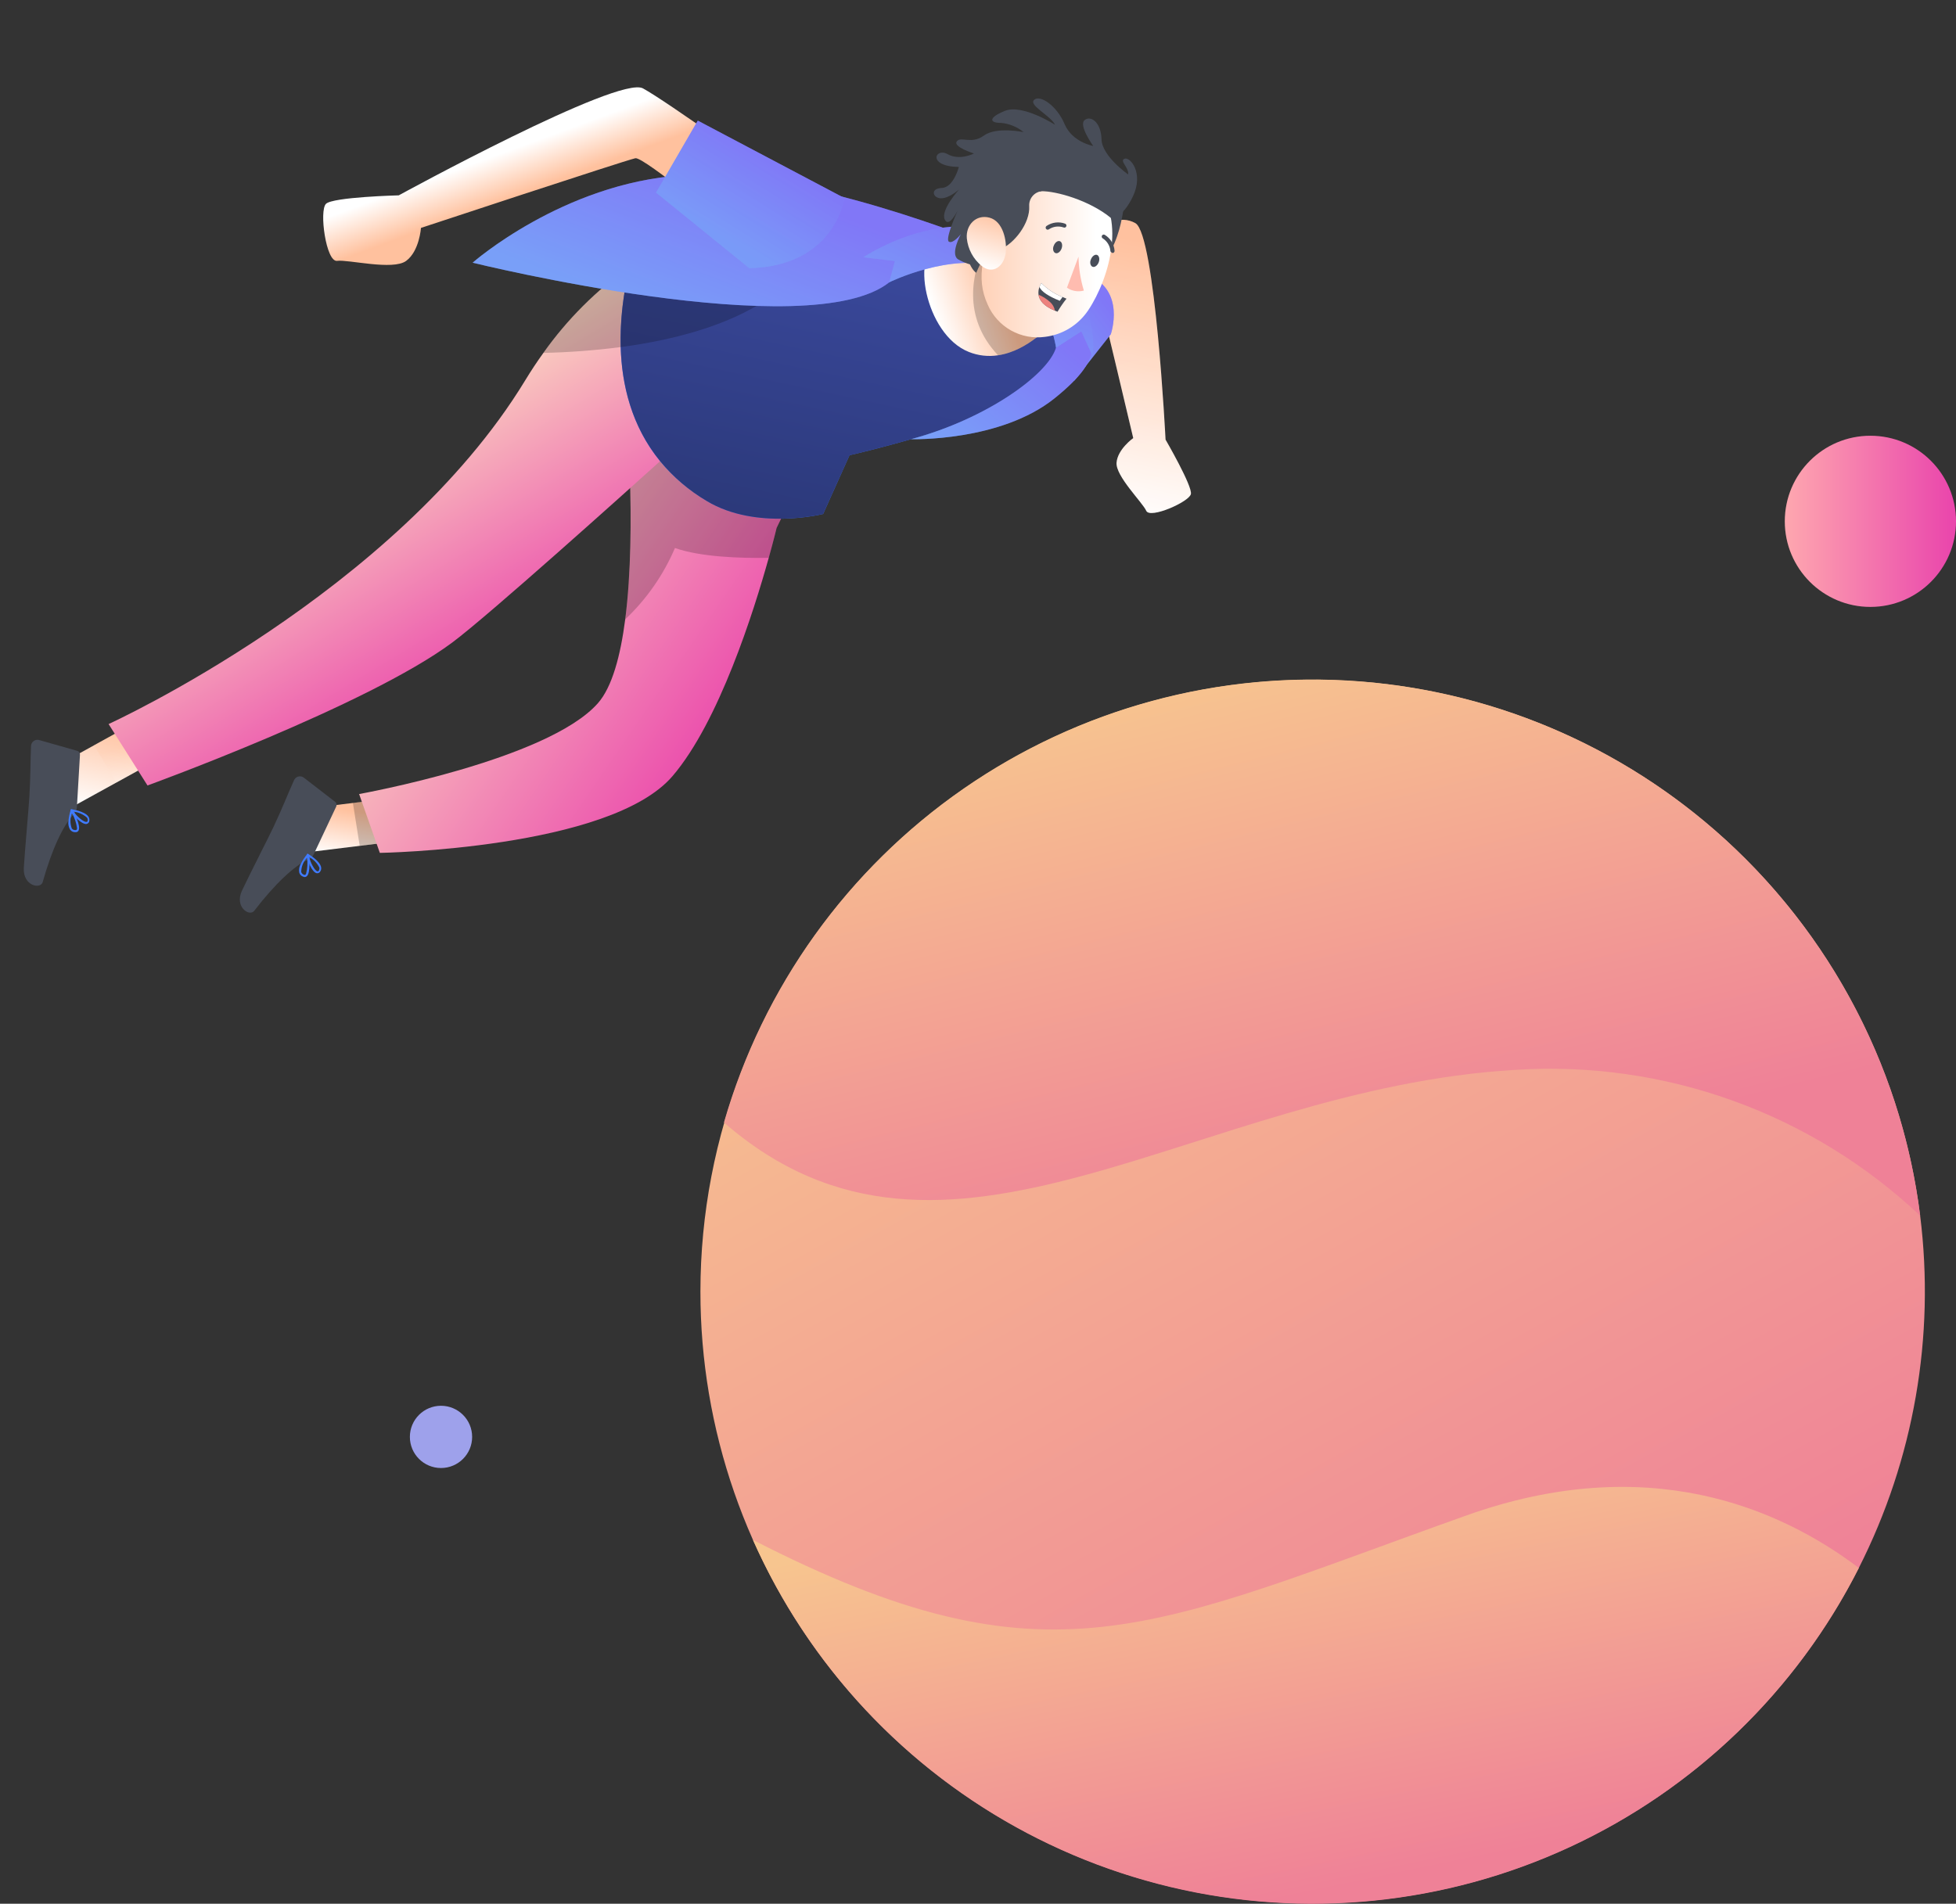 <svg width="377" height="367" viewBox="0 0 377 367" fill="none" xmlns="http://www.w3.org/2000/svg">
<rect x="0" y="0" width="377" height="367" fill="#333333" stroke="none"/>
<path d="M210.444 51.233L211.494 46.319C211.655 45.554 211.995 44.838 212.484 44.229C212.973 43.619 213.599 43.134 214.311 42.811C215.023 42.488 215.801 42.338 216.581 42.371C217.362 42.404 218.124 42.621 218.806 43.003L218.839 43.022C222.658 45.21 224.648 84.747 224.648 84.747C224.648 84.747 229.866 93.742 229.531 95.245C229.196 96.748 221.644 100.086 220.927 98.468C220.209 96.85 214.997 91.784 215.205 89.185C215.412 86.587 218.42 84.452 218.42 84.452C218.42 84.452 212.14 57.836 210.444 51.233Z" fill="url(#paint0_linear)"/>
<path opacity="0.1" d="M210.444 51.233L211.494 46.319C211.655 45.554 211.995 44.838 212.484 44.229C212.973 43.619 213.599 43.134 214.311 42.811C215.023 42.488 215.801 42.338 216.581 42.371C217.362 42.404 218.124 42.621 218.806 43.003L218.839 43.022C222.658 45.21 224.648 84.747 224.648 84.747C224.648 84.747 229.866 93.742 229.531 95.245C229.196 96.748 221.644 100.086 220.927 98.468C220.209 96.85 214.997 91.784 215.205 89.185C215.412 86.587 218.42 84.452 218.42 84.452C218.42 84.452 212.14 57.836 210.444 51.233Z" fill="url(#paint1_linear)"/>
<path d="M207.018 73.412L214.092 64.444C214.092 64.444 217.086 55.861 209.524 52.989L203.371 53.785L207.018 73.412Z" fill="url(#paint2_linear)"/>
<path opacity="0.5" d="M207.018 73.412L214.092 64.444C214.092 64.444 217.086 55.861 209.524 52.989L203.371 53.785L207.018 73.412Z" fill="url(#paint3_linear)"/>
<path d="M58.7 155.938L60.016 164.203L79.27 161.839L77.953 153.565L58.7 155.938Z" fill="url(#paint4_linear)"/>
<path d="M60.479 164.665L64.81 155.468C64.88 155.317 64.897 155.147 64.858 154.985C64.819 154.823 64.726 154.679 64.594 154.577L58.554 149.91C58.293 149.713 57.965 149.628 57.64 149.672C57.316 149.717 57.023 149.888 56.824 150.148C56.77 150.221 56.723 150.299 56.685 150.382C55.332 153.381 54.495 155.635 52.735 159.372C51.651 161.674 48.14 168.505 46.643 171.686C45.145 174.867 48.093 176.758 48.993 175.593C53.012 170.355 56.843 166.793 59.398 165.714C59.88 165.516 60.267 165.141 60.479 164.665Z" fill="#484D58"/>
<path d="M57.97 166.544C57.687 167.04 57.582 167.617 57.671 168.18C57.721 168.374 57.818 168.552 57.956 168.697C58.093 168.842 58.266 168.95 58.457 169.009C58.56 169.062 58.677 169.082 58.792 169.07C58.907 169.057 59.016 169.011 59.105 168.937C59.933 168.303 59.583 165.15 59.536 164.798C59.535 164.759 59.521 164.722 59.497 164.692C59.474 164.662 59.441 164.64 59.404 164.63C59.366 164.618 59.325 164.617 59.286 164.627C59.248 164.638 59.213 164.659 59.186 164.689C58.714 165.261 58.306 165.883 57.97 166.544ZM59.01 168.41C58.979 168.493 58.924 168.566 58.853 168.619C58.831 168.667 58.731 168.692 58.586 168.635C58.46 168.594 58.346 168.523 58.253 168.428C58.161 168.333 58.093 168.217 58.055 168.09C58.069 167.059 58.475 166.072 59.19 165.33C59.325 166.358 59.263 167.404 59.005 168.409L59.01 168.41Z" fill="#407BFF"/>
<path d="M59.157 164.739L59.116 164.825C59.173 165.805 60.127 168.102 60.999 168.324C61.145 168.36 61.299 168.344 61.435 168.28C61.571 168.215 61.679 168.105 61.743 167.969C61.825 167.841 61.879 167.697 61.901 167.547C61.923 167.397 61.913 167.244 61.871 167.099C61.57 165.886 59.48 164.679 59.379 164.619C59.347 164.603 59.311 164.596 59.275 164.598C59.239 164.599 59.205 164.61 59.174 164.628C59.157 164.662 59.151 164.701 59.157 164.739ZM61.513 167.706L61.472 167.794C61.364 168.025 61.221 167.981 61.167 167.968C60.63 167.832 59.823 166.275 59.602 165.219C60.441 165.675 61.12 166.377 61.549 167.23C61.594 167.387 61.579 167.555 61.508 167.703L61.513 167.706Z" fill="#407BFF"/>
<path opacity="0.2" d="M77.943 153.566L79.26 161.84L69.331 163.054L68.014 154.78L77.943 153.566Z" fill="black"/>
<path d="M69.216 153.072L73.21 164.416C73.21 164.416 117.585 163.699 129.63 149.606C138.591 139.129 145.311 117.799 148.167 107.538C149.157 103.992 149.684 101.772 149.684 101.772L159.713 80.959L120.573 77.126C120.573 77.126 122.811 101.531 120.505 119.393C119.592 126.438 117.979 132.457 115.236 135.566C105.541 146.561 69.216 153.072 69.216 153.072Z" fill="url(#paint5_linear)"/>
<path opacity="0.2" d="M120.573 77.126C120.573 77.126 122.811 101.531 120.505 119.393C124.61 115.514 127.873 110.833 130.092 105.64C134.979 107.37 142.575 107.631 148.167 107.538C149.157 103.992 149.684 101.772 149.684 101.772L159.713 80.959L120.573 77.126Z" fill="black"/>
<path d="M9.917 148.205L14.214 155.385L31.202 146.021L26.898 138.833L9.917 148.205Z" fill="url(#paint6_linear)"/>
<path d="M14.819 155.64L15.414 145.49C15.423 145.323 15.375 145.159 15.278 145.023C15.182 144.887 15.042 144.789 14.882 144.743L7.539 142.66C7.223 142.575 6.886 142.618 6.602 142.78C6.318 142.942 6.109 143.21 6.022 143.525C5.998 143.613 5.984 143.704 5.979 143.795C5.841 147.082 5.902 149.486 5.66 153.608C5.511 156.149 4.797 163.796 4.592 167.303C4.386 170.811 7.824 171.47 8.226 170.053C10.006 163.696 12.235 158.963 14.205 157.01C14.578 156.649 14.798 156.158 14.819 155.64Z" fill="#484D58"/>
<path d="M13.192 158.317C13.114 158.882 13.23 159.457 13.523 159.946C13.64 160.108 13.798 160.237 13.98 160.32C14.162 160.404 14.362 160.439 14.561 160.424C14.676 160.433 14.792 160.409 14.893 160.354C14.995 160.3 15.079 160.217 15.134 160.115C15.666 159.219 14.166 156.426 13.993 156.113C13.977 156.078 13.95 156.048 13.916 156.029C13.883 156.009 13.843 156.002 13.805 156.007C13.765 156.01 13.727 156.025 13.695 156.049C13.663 156.074 13.639 156.107 13.626 156.145C13.402 156.85 13.256 157.579 13.192 158.317ZM14.851 159.661C14.853 159.75 14.83 159.838 14.783 159.914C14.78 159.967 14.702 160.026 14.542 160.027C14.409 160.036 14.277 160.013 14.155 159.959C14.034 159.906 13.928 159.824 13.845 159.72C13.476 158.758 13.485 157.691 13.871 156.735C14.381 157.639 14.714 158.632 14.851 159.661Z" fill="#407BFF"/>
<path d="M13.613 156.198L13.607 156.294C14.024 157.182 15.765 158.957 16.657 158.845C16.806 158.824 16.943 158.751 17.045 158.641C17.146 158.53 17.207 158.387 17.215 158.237C17.243 158.088 17.239 157.935 17.204 157.787C17.168 157.64 17.102 157.502 17.009 157.382C16.276 156.369 13.889 156.027 13.773 156.009C13.737 156.007 13.701 156.013 13.669 156.028C13.636 156.043 13.608 156.066 13.586 156.095C13.585 156.131 13.594 156.167 13.613 156.198ZM16.906 158.076L16.901 158.172C16.886 158.426 16.738 158.439 16.683 158.442C16.134 158.516 14.801 157.371 14.206 156.472C15.155 156.584 16.047 156.982 16.764 157.614C16.866 157.745 16.916 157.909 16.904 158.075L16.906 158.076Z" fill="#407BFF"/>
<path opacity="0.2" d="M26.895 138.834L31.198 146.023L22.434 150.846L18.131 143.658L26.895 138.834Z" fill="url(#paint7_linear)"/>
<path d="M20.931 139.581L28.429 151.42C28.429 151.42 70.786 136.045 87.16 123.869C94.098 118.712 120.84 94.661 127.231 88.902C128.12 88.1 128.616 87.657 128.616 87.657L158.042 74.311L145.721 41.473C145.721 41.473 137.113 42.093 126.33 48.255C124.733 49.159 123.088 50.19 121.413 51.363C114.95 55.936 109.31 61.573 104.733 68.033C103.535 69.687 102.367 71.45 101.229 73.321C76.273 114.356 20.931 139.581 20.931 139.581Z" fill="url(#paint8_linear)"/>
<path d="M209.701 68.271C209.701 68.271 204.084 51.234 176.255 42.868C148.425 34.501 122.883 46.465 122.883 46.465C122.883 46.465 109.7 80.664 136.231 96.59C145.805 102.337 158.651 99.08 158.651 99.08L163.736 87.76C163.736 87.76 203.872 78.691 209.701 68.271Z" fill="#407BFF"/>
<path opacity="0.8" d="M119.632 66.909C119.841 74.131 121.698 82.137 127.23 88.902C129.757 91.97 132.802 94.571 136.227 96.587C145.807 102.337 158.651 99.075 158.651 99.075L163.738 87.761C163.738 87.761 203.873 78.686 209.697 68.268C209.697 68.268 204.079 51.236 176.252 42.865C148.424 34.493 122.88 46.463 122.88 46.463C122.88 46.463 122.802 46.678 122.664 47.081C122.39 47.867 121.903 49.357 121.411 51.363C120.112 56.44 119.513 61.67 119.632 66.909Z" fill="url(#paint9_linear)"/>
<path d="M148.281 33.764C148.281 33.764 128.636 19.607 123.923 17.037C119.209 14.467 76.858 37.657 76.858 37.657C76.858 37.657 64.179 37.981 62.832 39.289C61.484 40.597 62.84 50.577 64.978 50.286C67.116 49.996 75.712 52.179 78.273 50.301C80.835 48.422 81.138 43.935 81.138 43.935C81.138 43.935 120.234 31.004 122.454 30.504C124.055 30.143 141.639 44.84 141.639 44.84L148.281 33.764Z" fill="url(#paint10_linear)"/>
<path opacity="0.2" d="M104.731 68.032C109.715 67.925 114.688 67.55 119.631 66.909C142.648 63.857 150.081 55.84 150.081 55.84L126.328 48.254L122.663 47.081C122.39 47.867 121.903 49.357 121.411 51.362C114.948 55.936 109.309 61.572 104.731 68.032Z" fill="black"/>
<path d="M186.724 67.842C188.512 68.561 190.46 68.785 192.363 68.49C198.296 67.616 202.704 62.322 202.704 62.322C202.883 54.414 195.922 49.915 189.521 48.063C186.827 47.189 183.982 46.877 181.163 47.146C175.427 48.087 178.175 64.444 186.724 67.842Z" fill="url(#paint11_linear)"/>
<path opacity="0.2" d="M192.365 68.49C198.298 67.616 202.705 62.322 202.705 62.322C202.884 54.413 195.923 49.914 189.523 48.063C187.626 52.293 185.229 60.939 192.365 68.49Z" fill="black"/>
<path d="M203.543 67.016C202.063 72.128 190.251 80.725 175.603 84.667C175.603 84.667 192.831 85.188 203.276 76.771C213.72 68.355 211.341 64.668 205.04 60.261L203.543 67.016Z" fill="url(#paint12_linear)"/>
<path opacity="0.4" d="M203.543 67.016C202.063 72.128 190.251 80.725 175.603 84.667C175.603 84.667 192.831 85.188 203.276 76.771C213.72 68.355 211.341 64.668 205.04 60.261L203.543 67.016Z" fill="url(#paint13_linear)"/>
<path d="M190.223 47.084C178.743 43.656 178.936 48.398 171.399 54.418C156.045 66.682 91.096 50.641 91.096 50.641C91.096 50.641 108.455 35.362 131.333 33.812C154.212 32.261 190.223 47.084 190.223 47.084Z" fill="url(#paint14_linear)"/>
<path opacity="0.4" d="M190.223 47.084C178.743 43.656 178.936 48.398 171.399 54.418C156.045 66.682 91.096 50.641 91.096 50.641C91.096 50.641 108.455 35.362 131.333 33.812C154.212 32.261 190.223 47.084 190.223 47.084Z" fill="url(#paint15_linear)"/>
<path d="M210.529 68.508C210.529 68.508 213.116 56.956 198.461 47.379C183.805 37.802 166.416 49.598 166.416 49.598L172.483 50.322L171.397 54.417C171.397 54.417 183.206 48.602 192.449 51.454C201.693 54.307 203.54 67.016 203.54 67.016L208.423 63.884L210.529 68.508Z" fill="url(#paint16_linear)"/>
<path opacity="0.5" d="M210.529 68.508C210.529 68.508 213.116 56.956 198.461 47.379C183.805 37.802 166.416 49.598 166.416 49.598L172.483 50.322L171.397 54.417C171.397 54.417 183.206 48.602 192.449 51.454C201.693 54.307 203.54 67.016 203.54 67.016L208.423 63.884L210.529 68.508Z" fill="url(#paint17_linear)"/>
<path d="M216.746 38.09C216.746 38.09 216.356 49.75 209.525 52.989C202.695 56.228 206.629 35.122 206.629 35.122L216.746 38.09Z" fill="#484D58"/>
<path d="M190.375 58.743C191.289 60.845 192.867 62.588 194.867 63.706C196.867 64.825 199.179 65.256 201.448 64.933C204.39 64.571 207.084 63.102 208.982 60.825C209.248 60.509 209.497 60.18 209.729 59.838C213.981 53.464 217.183 41.518 210.703 35.61C209.278 34.299 207.541 33.373 205.658 32.922C203.774 32.471 201.807 32.51 199.942 33.034C198.078 33.558 196.378 34.55 195.005 35.916C193.633 37.282 192.632 38.977 192.099 40.839C189.689 48.772 187.898 53.321 190.375 58.743Z" fill="url(#paint18_linear)"/>
<path d="M203.101 47.368C202.826 47.98 203.01 48.635 203.431 48.789C203.852 48.943 204.369 48.546 204.606 47.917C204.843 47.288 204.688 46.647 204.276 46.496C203.864 46.346 203.342 46.729 203.101 47.368Z" fill="#484D58"/>
<path d="M210.261 50.009C209.985 50.62 210.179 51.279 210.591 51.43C211.003 51.58 211.529 51.187 211.766 50.558C212.003 49.928 211.847 49.287 211.436 49.137C211.025 48.987 210.485 49.406 210.261 50.009Z" fill="#484D58"/>
<path d="M207.87 49.481C207.91 51.696 208.258 53.895 208.901 56.016C208.351 56.167 207.773 56.196 207.21 56.099C206.647 56.004 206.112 55.785 205.643 55.46L207.87 49.481Z" fill="#FFBCB0"/>
<path d="M201.735 44.23C201.8 44.264 201.872 44.281 201.945 44.278C202.018 44.275 202.089 44.253 202.15 44.214C202.563 43.936 203.034 43.758 203.527 43.694C204.02 43.63 204.52 43.682 204.99 43.846C205.037 43.867 205.088 43.879 205.139 43.881C205.191 43.883 205.242 43.874 205.291 43.856C205.339 43.838 205.384 43.81 205.421 43.775C205.459 43.739 205.489 43.697 205.511 43.65C205.532 43.603 205.544 43.552 205.546 43.501C205.547 43.449 205.539 43.397 205.521 43.349C205.503 43.3 205.475 43.256 205.44 43.218C205.404 43.181 205.362 43.15 205.315 43.129C204.727 42.907 204.095 42.829 203.471 42.901C202.847 42.974 202.25 43.195 201.729 43.546C201.685 43.573 201.646 43.608 201.615 43.65C201.585 43.691 201.562 43.738 201.55 43.788C201.537 43.839 201.535 43.891 201.543 43.942C201.55 43.993 201.568 44.042 201.595 44.086L201.599 44.095C201.637 44.147 201.683 44.192 201.735 44.23Z" fill="#484D58"/>
<path d="M214.247 48.675C214.307 48.729 214.381 48.763 214.461 48.771C214.513 48.767 214.563 48.753 214.609 48.729C214.655 48.705 214.695 48.673 214.729 48.633C214.762 48.594 214.787 48.548 214.803 48.499C214.818 48.45 214.824 48.398 214.82 48.346L214.822 48.339C214.774 47.71 214.576 47.103 214.244 46.567C213.912 46.032 213.456 45.584 212.915 45.261C212.869 45.237 212.819 45.222 212.768 45.218C212.716 45.214 212.664 45.219 212.615 45.235C212.565 45.251 212.52 45.276 212.48 45.309C212.441 45.343 212.408 45.383 212.384 45.429C212.339 45.523 212.331 45.63 212.363 45.729C212.394 45.828 212.463 45.911 212.554 45.961C212.974 46.228 213.325 46.59 213.581 47.017C213.837 47.444 213.989 47.925 214.026 48.422C214.042 48.477 214.071 48.529 214.109 48.572C214.147 48.616 214.194 48.651 214.247 48.675Z" fill="#484D58"/>
<path d="M201.383 33.242L200.708 36.861C200.031 36.957 199.414 37.304 198.981 37.834C198.548 38.364 198.33 39.037 198.371 39.72C198.57 43.006 195.473 47.026 192.652 48.129C192.652 48.129 192.983 46.837 191.816 46.8C190.65 46.763 188.153 52.586 188.153 52.586C188.153 52.586 185.584 51.098 185.99 43.593C186.367 36.651 189.962 33.57 192.065 31.505L201.383 33.242Z" fill="#484D58"/>
<path d="M205.561 57.577C204.924 58.372 204.346 59.212 203.831 60.092C203.663 60.029 203.494 59.967 203.33 59.896C201.066 58.99 200.313 57.827 200.166 56.807C200.104 56.308 200.164 55.801 200.339 55.33C200.429 55.059 200.557 54.802 200.718 54.566C201.869 55.744 203.259 56.661 204.794 57.255C205.26 57.467 205.561 57.577 205.561 57.577Z" fill="#484D58"/>
<path d="M204.795 57.257L204.265 57.988C202.135 57.133 200.749 56.245 200.339 55.333C200.43 55.062 200.557 54.805 200.719 54.57C201.87 55.747 203.26 56.663 204.795 57.257Z" fill="white"/>
<path d="M203.329 59.896C201.066 58.991 200.313 57.827 200.165 56.808C201.021 57.167 201.805 57.675 202.483 58.309C202.924 58.736 203.22 59.292 203.329 59.896Z" fill="#ED827E"/>
<path d="M200.709 36.861C203.507 36.816 209.952 38.594 214.108 42.007C214.108 42.007 216.284 42.281 218.381 37.815C220.478 33.35 217.838 30.206 216.757 30.595C215.675 30.985 217.629 32.288 217.44 33.624C217.44 33.624 212.38 30.097 212.305 26.843C212.231 23.589 210.232 22.165 209.036 23.164C207.84 24.162 210.711 28.139 210.711 28.139C210.711 28.139 206.664 27.428 205.189 23.92C203.715 20.411 200.488 18.202 199.329 19.239C198.169 20.276 202.456 22.25 203.357 24.059C203.357 24.059 197.068 20.014 193.709 21.365C190.35 22.716 190.768 23.718 192.93 23.689C194.529 23.836 196.048 24.457 197.292 25.473C197.292 25.473 192.057 24.364 189.634 26.136C187.21 27.908 185.202 26.191 184.414 27.256C183.626 28.322 187.724 29.588 187.724 29.588C187.724 29.588 184.977 31.036 182.623 29.709C180.269 28.382 178.601 32.072 184.806 32.188C184.806 32.188 183.801 36.153 181.514 36.234C179.228 36.316 179.771 38.223 181.386 38.226C183 38.229 184.869 36.503 184.869 36.503C184.869 36.503 181.282 40.45 182.073 42.277C182.864 44.104 184.577 40.588 184.577 40.588C184.577 40.588 182.083 46.104 182.889 46.589C183.695 47.075 185.206 45.132 185.206 45.132C185.206 45.132 183.108 48.916 184.623 49.968C185.839 50.677 187.188 51.129 188.586 51.295C188.586 51.295 195.761 36.941 200.709 36.861Z" fill="#484D58"/>
<path d="M186.348 45.962C186.562 48.04 187.591 49.948 189.209 51.269C191.365 53.001 193.528 51.334 193.845 48.73C194.105 46.414 193.335 42.655 190.719 41.96C188.104 41.265 186.118 43.407 186.348 45.962Z" fill="url(#paint19_linear)"/>
<path d="M162.758 38.185C162.758 38.185 161.002 51.297 144.424 51.699L126.451 37.126L134.495 23.254L162.758 38.185Z" fill="url(#paint20_linear)"/>
<path opacity="0.5" d="M162.758 38.185C162.758 38.185 161.002 51.297 144.424 51.699L126.451 37.126L134.495 23.254L162.758 38.185Z" fill="url(#paint21_linear)"/>
<path d="M135 248.975C135.006 218.958 146.456 190.072 167.02 168.201C187.583 146.329 215.712 133.116 245.679 131.253C275.645 129.39 305.195 139.018 328.31 158.174C351.425 177.331 366.367 204.576 370.092 234.361C373.001 257.666 368.885 281.309 358.272 302.261C346.299 325.94 326.69 344.892 302.614 356.054C278.537 367.216 251.4 369.937 225.586 363.776C199.772 357.616 176.79 342.934 160.353 322.102C143.915 301.271 134.983 275.508 135 248.975Z" fill="url(#paint22_linear)"/>
<path d="M145.126 296.861C202.159 326.125 221.715 313.852 282.651 292.139C317.477 279.716 342.897 290.63 358.273 302.261C348.189 322.172 332.662 338.816 313.495 350.259C294.329 361.703 272.31 367.477 249.993 366.912C227.676 366.346 205.977 359.465 187.415 347.065C168.853 334.666 154.189 317.257 145.126 296.861Z" fill="url(#paint23_linear)"/>
<path d="M139.535 216.389C147.05 190.266 163.355 167.538 185.695 152.045C208.035 136.552 235.04 129.244 262.147 131.357C289.253 133.47 314.799 144.874 334.467 163.641C354.135 182.409 366.72 207.389 370.094 234.361C359.717 224.577 347.438 217.031 334.02 212.194C320.602 207.356 306.332 205.33 292.097 206.242C230.074 209.888 182.407 253.697 139.535 216.389Z" fill="url(#paint24_linear)"/>
<circle cx="85" cy="277" r="6" fill="#9EA1EB"/>
<path d="M360.5 117C369.613 117 377 109.613 377 100.5C377 91.387 369.613 84 360.5 84C351.387 84 344 91.387 344 100.5C344 109.613 351.387 117 360.5 117Z" fill="url(#paint25_linear)"/>
<defs>
<linearGradient id="paint0_linear" x1="226.159" y1="44.345" x2="214.82" y2="97.431" gradientUnits="userSpaceOnUse">
<stop offset="0.062" stop-color="#FFC19E"/>
<stop offset="1" stop-color="white"/>
</linearGradient>
<linearGradient id="paint1_linear" x1="214.091" y1="28.569" x2="235.278" y2="130.632" gradientUnits="userSpaceOnUse">
<stop offset="0.062" stop-color="#FFC19E"/>
<stop offset="1" stop-color="white"/>
</linearGradient>
<linearGradient id="paint2_linear" x1="212.145" y1="56.497" x2="198.305" y2="66.706" gradientUnits="userSpaceOnUse">
<stop stop-color="#8177F7"/>
<stop offset="1" stop-color="#799FF8"/>
</linearGradient>
<linearGradient id="paint3_linear" x1="212.145" y1="56.497" x2="198.305" y2="66.706" gradientUnits="userSpaceOnUse">
<stop stop-color="#8177F7"/>
<stop offset="1" stop-color="#799FF8"/>
</linearGradient>
<linearGradient id="paint4_linear" x1="69.278" y1="155.861" x2="67.508" y2="165.803" gradientUnits="userSpaceOnUse">
<stop offset="0.062" stop-color="#FFC19E"/>
<stop offset="1" stop-color="white"/>
</linearGradient>
<linearGradient id="paint5_linear" x1="141.071" y1="139.83" x2="79.508" y2="97.507" gradientUnits="userSpaceOnUse">
<stop stop-color="#EB4BAC"/>
<stop offset="1" stop-color="#FCE1C2"/>
</linearGradient>
<linearGradient id="paint6_linear" x1="22.527" y1="137.899" x2="18.593" y2="156.32" gradientUnits="userSpaceOnUse">
<stop offset="0.062" stop-color="#FFC19E"/>
<stop offset="1" stop-color="white"/>
</linearGradient>
<linearGradient id="paint7_linear" x1="20.692" y1="144.233" x2="22.796" y2="151.578" gradientUnits="userSpaceOnUse">
<stop offset="0.062" stop-color="#FFC19E"/>
<stop offset="1" stop-color="white"/>
</linearGradient>
<linearGradient id="paint8_linear" x1="84.275" y1="135.392" x2="54.658" y2="86.312" gradientUnits="userSpaceOnUse">
<stop stop-color="#EB4BAC"/>
<stop offset="1" stop-color="#FCE1C2"/>
</linearGradient>
<linearGradient id="paint9_linear" x1="169.508" y1="41.193" x2="156.494" y2="102.122" gradientUnits="userSpaceOnUse">
<stop stop-color="#3B3E89"/>
<stop offset="1" stop-color="#262859"/>
</linearGradient>
<linearGradient id="paint10_linear" x1="108.212" y1="35.103" x2="105.035" y2="26.468" gradientUnits="userSpaceOnUse">
<stop offset="0.062" stop-color="#FFC19E"/>
<stop offset="1" stop-color="white"/>
</linearGradient>
<linearGradient id="paint11_linear" x1="194.641" y1="58.559" x2="181.097" y2="63.27" gradientUnits="userSpaceOnUse">
<stop offset="0.062" stop-color="#FFC19E"/>
<stop offset="1" stop-color="white"/>
</linearGradient>
<linearGradient id="paint12_linear" x1="202.371" y1="64.01" x2="183.151" y2="86.48" gradientUnits="userSpaceOnUse">
<stop stop-color="#8177F7"/>
<stop offset="1" stop-color="#799FF8"/>
</linearGradient>
<linearGradient id="paint13_linear" x1="202.371" y1="64.01" x2="183.151" y2="86.48" gradientUnits="userSpaceOnUse">
<stop stop-color="#8177F7"/>
<stop offset="1" stop-color="#799FF8"/>
</linearGradient>
<linearGradient id="paint14_linear" x1="163.428" y1="41.945" x2="152.456" y2="70.456" gradientUnits="userSpaceOnUse">
<stop stop-color="#8177F7"/>
<stop offset="1" stop-color="#799FF8"/>
</linearGradient>
<linearGradient id="paint15_linear" x1="163.428" y1="41.945" x2="152.456" y2="70.456" gradientUnits="userSpaceOnUse">
<stop stop-color="#8177F7"/>
<stop offset="1" stop-color="#799FF8"/>
</linearGradient>
<linearGradient id="paint16_linear" x1="201.003" y1="49.184" x2="191.908" y2="68.655" gradientUnits="userSpaceOnUse">
<stop stop-color="#8177F7"/>
<stop offset="1" stop-color="#799FF8"/>
</linearGradient>
<linearGradient id="paint17_linear" x1="201.003" y1="49.184" x2="191.908" y2="68.655" gradientUnits="userSpaceOnUse">
<stop stop-color="#8177F7"/>
<stop offset="1" stop-color="#799FF8"/>
</linearGradient>
<linearGradient id="paint18_linear" x1="179.461" y1="55.174" x2="211.229" y2="55.319" gradientUnits="userSpaceOnUse">
<stop offset="0.062" stop-color="#FFC19E"/>
<stop offset="1" stop-color="white"/>
</linearGradient>
<linearGradient id="paint19_linear" x1="192.372" y1="40.075" x2="189.093" y2="51.622" gradientUnits="userSpaceOnUse">
<stop offset="0.062" stop-color="#FFC19E"/>
<stop offset="1" stop-color="white"/>
</linearGradient>
<linearGradient id="paint20_linear" x1="149.979" y1="30.211" x2="140.572" y2="46.283" gradientUnits="userSpaceOnUse">
<stop stop-color="#8177F7"/>
<stop offset="1" stop-color="#799FF8"/>
</linearGradient>
<linearGradient id="paint21_linear" x1="153.921" y1="31.107" x2="139.033" y2="53.408" gradientUnits="userSpaceOnUse">
<stop stop-color="#8177F7"/>
<stop offset="1" stop-color="#799FF8"/>
</linearGradient>
<linearGradient id="paint22_linear" x1="304.082" y1="333.8" x2="192.231" y2="131.015" gradientUnits="userSpaceOnUse">
<stop stop-color="#EF8197"/>
<stop offset="0.943" stop-color="#F7C58F"/>
</linearGradient>
<linearGradient id="paint23_linear" x1="297.836" y1="355.651" x2="279.901" y2="269.366" gradientUnits="userSpaceOnUse">
<stop stop-color="#EF8197"/>
<stop offset="0.943" stop-color="#F7C58F"/>
</linearGradient>
<linearGradient id="paint24_linear" x1="304.719" y1="219.819" x2="277.721" y2="110.649" gradientUnits="userSpaceOnUse">
<stop stop-color="#EF8197"/>
<stop offset="0.943" stop-color="#F7C58F"/>
</linearGradient>
<linearGradient id="paint25_linear" x1="344" y1="100.5" x2="377" y2="100.5" gradientUnits="userSpaceOnUse">
<stop offset="0.005" stop-color="#FEA7AF"/>
<stop offset="0.973" stop-color="#EA47AC"/>
</linearGradient>
</defs>
</svg>
